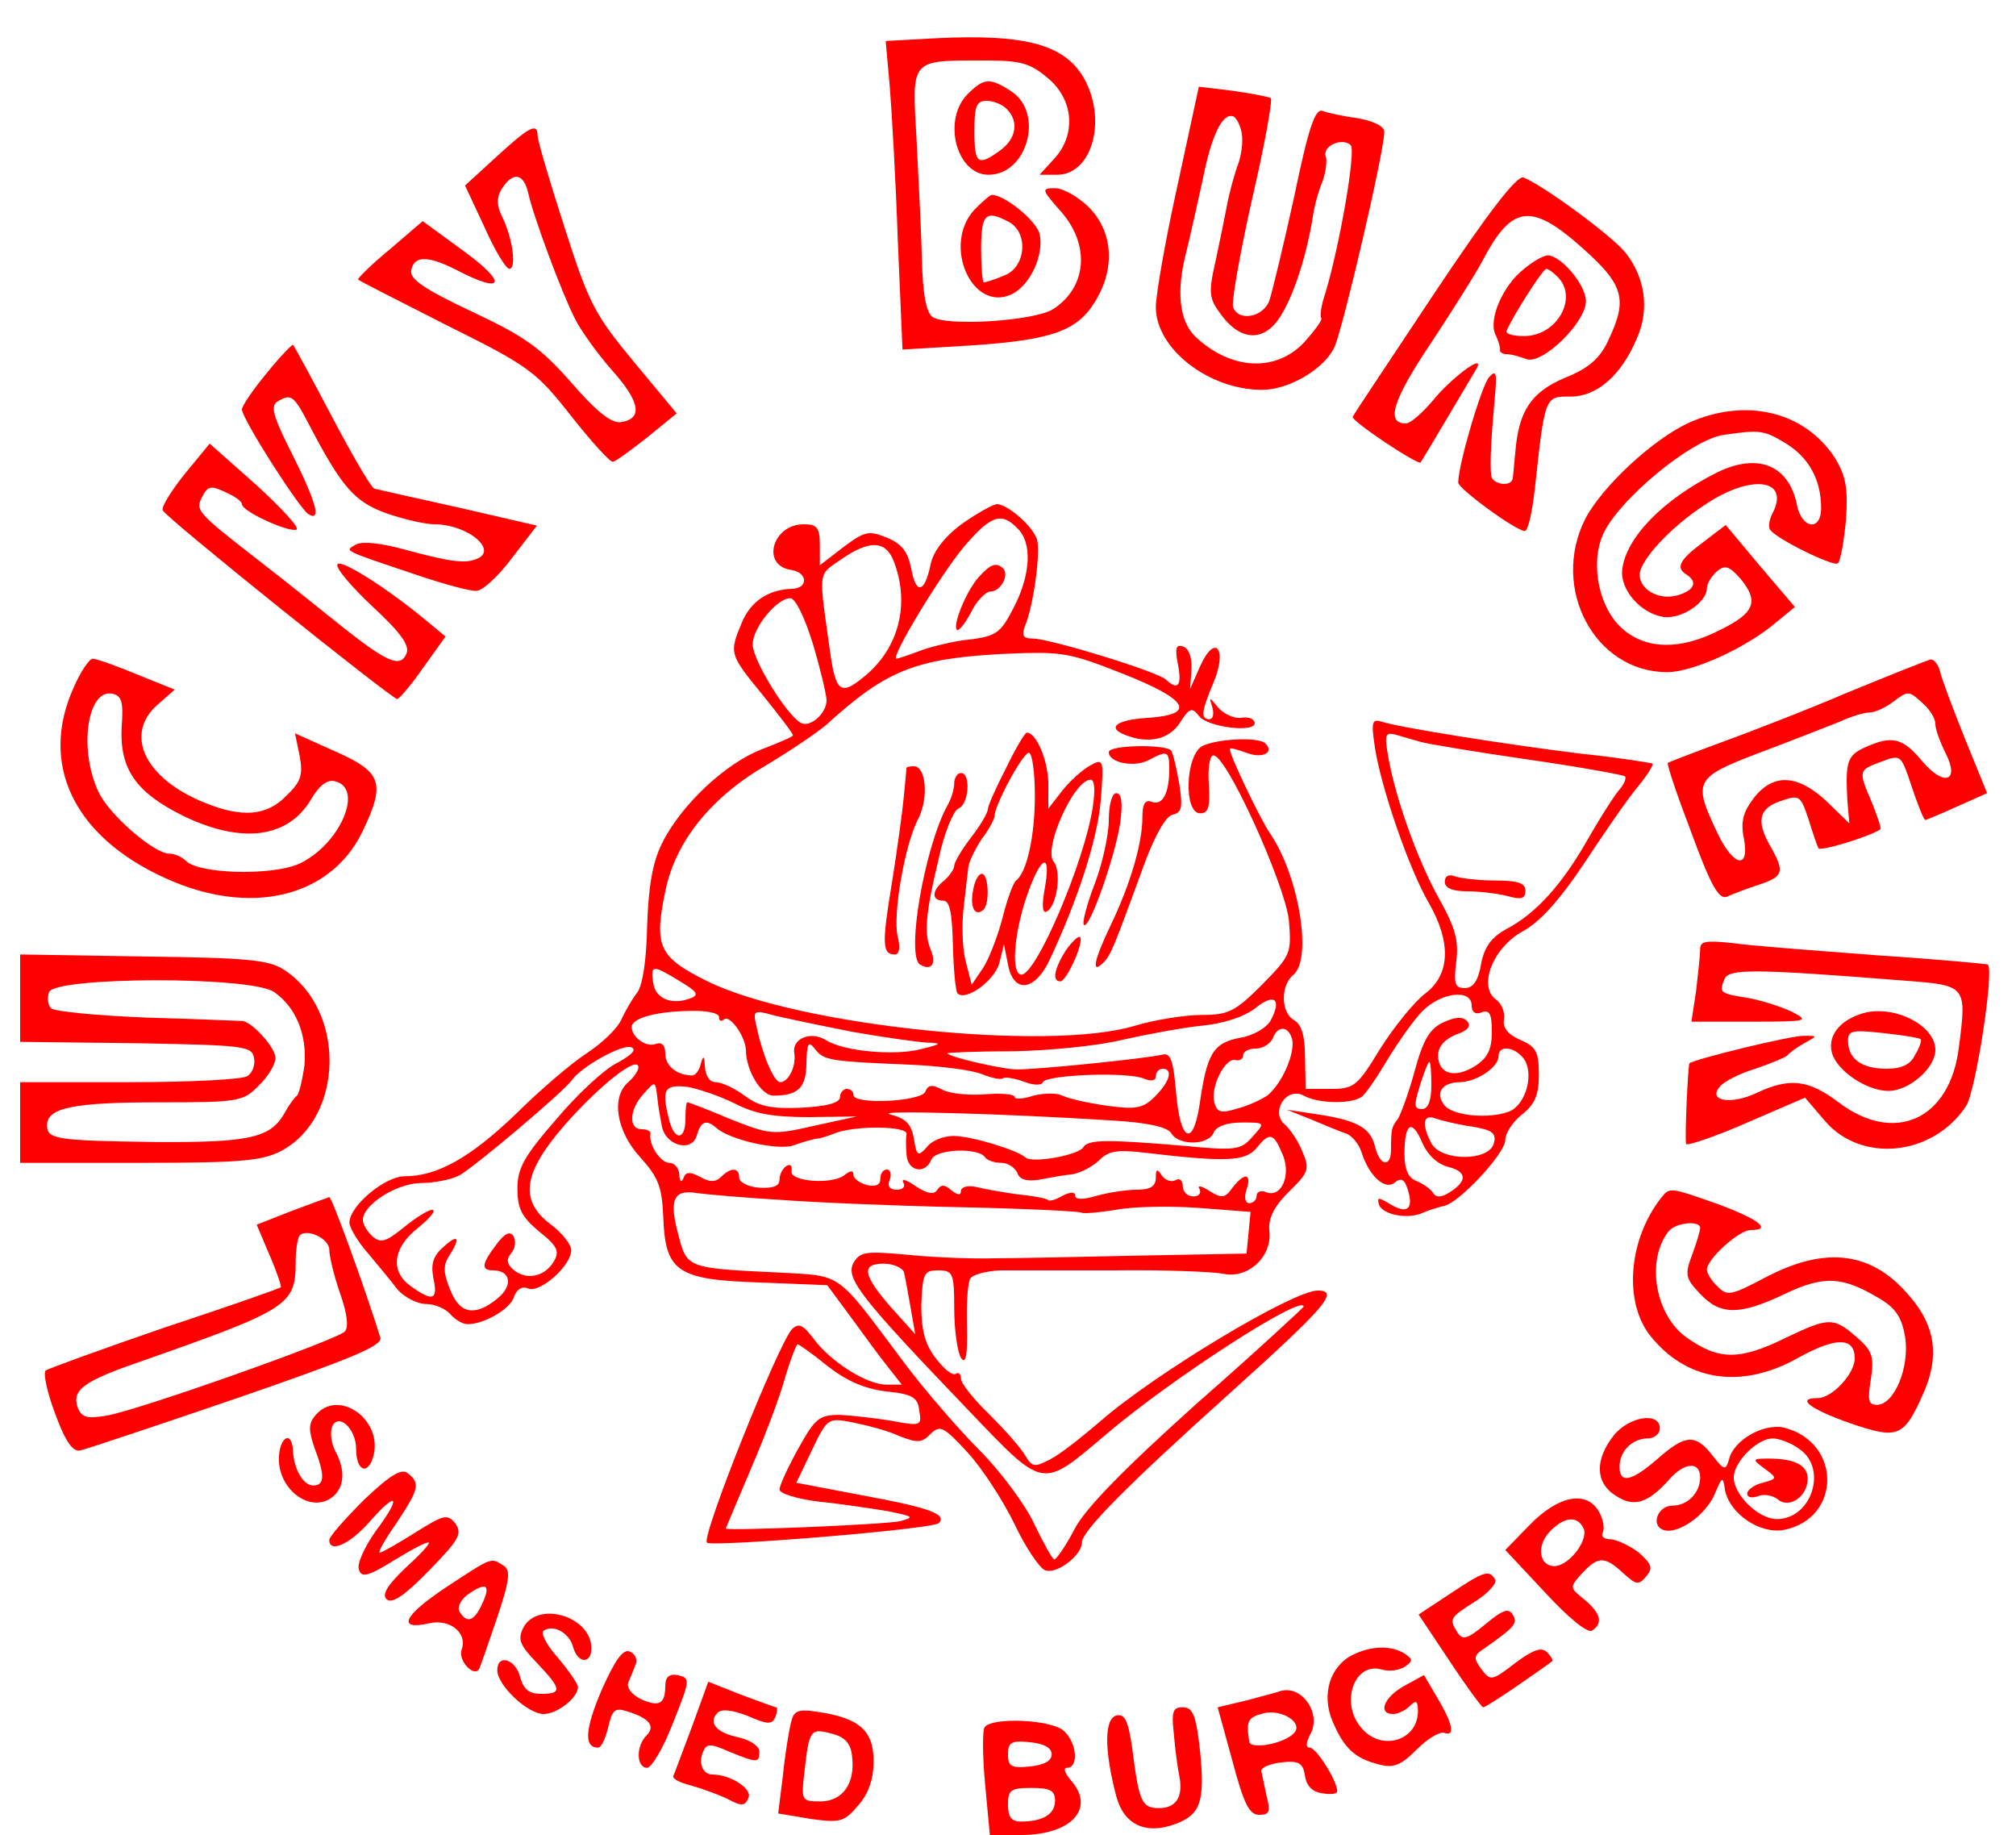 <svg  version="1.0" xmlns="http://www.w3.org/2000/svg"  width="300pt" height="273pt" viewBox="0 0 300 273"  preserveAspectRatio="xMidYMid meet">  <g transform="translate(0,273) scale(0.1,-0.1)" fill="#ff0000" stroke="none"> <path d="M1391 2673 l-73 -4 6 -67 c3 -37 9 -140 12 -229 l7 -163 101 6 c120 8 159 21 186 66 30 49 26 103 -9 139 -16 16 -39 29 -51 29 -21 0 -20 -2 9 -35 44 -50 38 -113 -12 -145 -29 -18 -162 -26 -180 -11 -9 7 -14 36 -15 83 -1 40 -5 121 -8 179 -7 123 -11 119 103 119 52 0 66 -4 92 -26 39 -32 43 -85 9 -121 l-21 -23 26 0 c51 0 74 78 42 140 -28 53 -86 70 -224 63z"/> <path d="M1440 2590 c-38 -38 -17 -120 31 -120 58 0 83 92 34 124 -32 21 -41 20 -65 -4z m58 -22 c19 -19 14 -45 -10 -62 -33 -24 -38 -20 -38 29 0 37 3 45 18 45 10 0 23 -5 30 -12z"/> <path d="M1752 2453 c-18 -81 -32 -162 -32 -180 0 -62 79 -123 158 -123 40 0 93 31 108 64 13 30 74 291 74 320 0 8 -16 16 -39 20 -22 3 -45 8 -53 11 -11 4 -21 -26 -42 -127 -16 -73 -33 -143 -37 -155 -9 -25 -46 -32 -54 -10 -3 6 10 79 28 160 19 81 31 149 28 151 -3 2 -29 7 -57 11 l-50 6 -32 -148z m96 78 c2 -13 -1 -35 -7 -49 -5 -15 -12 -40 -15 -57 -3 -16 -11 -54 -17 -83 -11 -48 -10 -56 8 -80 30 -41 66 -41 90 0 19 31 38 90 47 148 2 14 8 36 14 50 5 14 7 31 5 37 -6 16 25 29 37 17 8 -8 -16 -148 -38 -221 -6 -17 -8 -33 -6 -36 3 -2 -9 -18 -25 -36 -42 -45 -109 -42 -162 8 -24 23 -29 67 -14 125 7 28 18 78 25 110 13 65 29 98 45 93 5 -2 11 -14 13 -26z"/> <path d="M739 2497 l-47 -43 29 -62 c15 -34 32 -62 37 -62 11 0 5 46 -11 78 -8 16 -8 28 -1 40 17 27 33 25 40 -5 8 -36 50 -149 70 -188 8 -16 32 -50 54 -75 43 -48 47 -73 14 -78 -14 -2 -36 15 -74 59 -45 51 -68 68 -147 105 -72 34 -94 49 -91 62 4 22 25 22 68 0 69 -36 76 -20 12 27 l-63 46 -49 -42 c-28 -23 -49 -44 -47 -45 2 -2 61 -32 132 -68 123 -61 133 -69 185 -135 30 -38 58 -69 62 -68 5 1 28 18 52 37 l43 35 -64 77 c-58 70 -67 87 -103 200 -22 68 -40 129 -40 136 0 20 -12 14 -61 -31z"/> <path d="M2134 2293 c-65 -98 -120 -180 -121 -183 -3 -6 98 -73 101 -68 3 4 77 129 84 141 11 22 -40 -17 -65 -48 -16 -19 -34 -35 -41 -35 -30 0 -20 34 37 119 33 50 67 104 76 121 42 81 70 88 136 33 76 -65 83 -85 52 -150 -12 -26 -29 -41 -64 -55 -50 -21 -69 -49 -74 -110 -2 -18 -3 -36 -4 -40 -2 -13 -31 -9 -32 5 -2 17 0 55 5 111 4 41 3 47 -8 35 -11 -12 -46 -130 -46 -157 0 -9 86 -72 99 -72 5 0 11 28 15 63 15 139 15 137 53 137 40 0 76 32 99 87 19 43 12 90 -17 127 -20 25 -122 100 -152 112 -10 3 -53 -53 -133 -173z"/> <path d="M1450 2418 c-48 -52 -4 -153 55 -126 28 13 49 59 42 90 -5 20 -52 58 -71 58 -3 0 -14 -10 -26 -22z m51 -18 c30 -16 26 -68 -7 -80 -14 -6 -27 -10 -30 -10 -2 0 -4 23 -4 50 0 52 7 58 41 40z"/> <path d="M2268 2330 c-31 -24 -53 -74 -43 -97 5 -10 8 -21 7 -24 0 -3 4 -6 11 -6 7 0 19 -4 28 -7 23 -10 89 54 89 86 0 24 -37 68 -57 68 -6 0 -22 -9 -35 -20z m50 -12 c31 -31 -1 -88 -50 -88 -16 0 -28 3 -26 8 10 23 54 92 59 92 3 0 10 -5 17 -12z"/> <path d="M397 2175 c-20 -24 -37 -49 -37 -54 0 -14 85 -147 99 -156 20 -12 11 19 -24 89 -27 53 -33 71 -23 78 21 13 25 10 47 -32 50 -96 69 -117 117 -134 26 -9 58 -16 70 -16 51 0 97 -40 62 -52 -17 -7 -42 -3 -108 15 -33 9 -61 12 -70 7 -17 -10 -24 -7 89 -45 41 -14 82 -25 90 -24 9 0 33 22 53 49 l37 48 -117 27 c-64 14 -121 27 -125 28 -5 2 -33 50 -63 107 -30 57 -56 105 -58 107 -1 1 -19 -17 -39 -42z"/> <path d="M2513 2101 c-54 -25 -129 -95 -154 -143 -52 -103 14 -228 122 -228 37 0 116 35 162 74 l28 23 -52 61 -51 61 -34 -26 c-35 -26 -41 -38 -24 -48 17 -11 11 -24 -15 -31 -27 -7 -55 9 -55 31 0 21 46 71 97 104 68 46 127 39 101 -12 -5 -9 -7 -21 -4 -25 8 -13 95 -56 101 -50 4 4 9 33 12 65 3 47 0 64 -16 91 -45 70 -133 91 -218 53z m145 -31 c34 -21 52 -54 52 -96 0 -35 -29 -31 -36 5 -12 59 -58 78 -119 48 -80 -40 -136 -97 -141 -145 -3 -30 28 -65 62 -70 27 -3 64 22 64 43 0 7 7 18 15 25 12 10 18 8 35 -11 28 -34 21 -51 -30 -76 -58 -30 -109 -30 -145 1 -35 30 -49 95 -30 140 22 51 131 142 180 149 55 8 60 7 93 -13z"/> <path d="M275 2025 c-20 -25 -35 -49 -33 -54 3 -10 340 -280 349 -281 3 0 21 21 39 47 l33 46 -29 24 c-59 49 -129 93 -132 83 -2 -6 22 -34 53 -63 40 -37 55 -57 50 -69 -9 -22 -28 -14 -95 39 -80 64 -81 65 -130 103 -86 67 -90 71 -79 91 8 16 13 17 34 7 14 -6 25 -14 25 -18 0 -11 69 -42 81 -38 6 2 -21 31 -59 66 l-70 62 -37 -45z"/> <path d="M1432 1951 c-26 -19 -43 -41 -47 -60 -9 -44 -22 -46 -29 -7 -5 25 -14 37 -36 46 -27 11 -33 10 -65 -14 l-35 -27 0 30 c0 26 -4 31 -24 31 -47 0 -64 -62 -18 -68 24 -4 25 -27 1 -28 -36 -1 -62 -19 -75 -50 -19 -46 -19 -47 31 -108 25 -31 45 -57 45 -60 0 -2 -21 -11 -47 -21 -54 -21 -120 -83 -148 -140 -14 -28 -20 -64 -22 -123 -1 -52 -7 -89 -15 -99 -7 -9 -17 -26 -23 -39 -5 -13 -29 -36 -52 -51 -23 -15 -71 -56 -106 -91 -67 -64 -116 -92 -165 -92 -29 0 -82 -44 -82 -69 0 -7 12 -28 28 -46 15 -18 35 -42 44 -54 10 -11 29 -21 42 -21 13 0 29 -7 36 -15 7 -8 18 -15 26 -15 25 0 64 23 69 41 4 11 12 16 21 12 18 -7 64 34 64 57 0 9 -14 26 -30 38 -48 36 -42 77 21 149 51 58 109 104 109 85 0 -5 -7 -15 -15 -22 -26 -22 -18 -73 18 -112 27 -30 32 -44 34 -88 3 -82 20 -94 144 -98 l100 -4 34 -46 c19 -26 43 -59 55 -74 l22 -28 -23 0 c-29 0 -83 34 -108 68 -16 21 -22 24 -32 15 -20 -20 -136 -310 -127 -318 7 -7 337 20 345 29 13 13 -14 23 -112 41 l-100 19 23 48 c23 48 24 49 60 42 20 -4 52 -12 69 -20 28 -11 35 -11 48 3 14 13 19 11 55 -28 22 -24 53 -72 70 -107 16 -34 37 -65 45 -68 17 -7 55 22 55 41 0 17 65 83 222 224 140 126 162 151 129 151 -37 0 -243 -124 -323 -194 -28 -24 -61 -50 -75 -57 -23 -12 -27 -12 -37 5 -6 11 -30 38 -53 61 -24 23 -43 47 -43 54 0 7 -4 10 -8 7 -5 -3 -18 8 -30 24 -16 21 -21 42 -21 79 2 47 4 51 25 51 22 0 24 -4 24 -57 0 -32 5 -65 10 -73 7 -11 10 3 9 46 -1 34 1 66 5 72 4 6 24 11 44 12 20 0 97 0 171 0 73 1 146 -2 161 -5 37 -8 73 25 69 63 -2 19 6 36 29 59 30 29 31 34 20 60 -6 15 -18 33 -26 40 -22 18 2 57 28 43 22 -12 70 -13 86 -2 6 4 23 29 39 56 16 26 39 59 52 72 28 28 73 33 73 8 0 -10 6 -14 15 -10 12 4 15 -3 15 -29 0 -26 -6 -39 -25 -51 -30 -19 -55 -12 -55 16 0 13 10 24 27 31 18 6 23 13 16 20 -7 7 -18 6 -35 -2 -20 -9 -30 -25 -43 -73 -9 -33 -21 -65 -25 -71 -9 -11 -10 -15 -10 -45 0 -28 -17 -25 -24 5 -7 28 -28 39 -91 48 l-40 6 35 -14 c19 -8 43 -18 52 -21 10 -3 20 -16 24 -28 11 -35 35 -58 50 -45 9 7 14 5 19 -11 9 -29 -1 -37 -27 -21 -17 10 -19 10 -16 -1 5 -15 43 -23 66 -12 9 4 23 8 31 10 22 4 91 78 91 98 0 10 11 27 25 38 19 15 25 29 25 59 0 34 -4 42 -28 52 -18 8 -26 18 -24 30 2 10 -3 24 -12 30 -27 20 -4 78 41 102 25 14 54 46 90 100 29 44 64 95 79 113 15 18 25 34 23 36 -2 1 -51 9 -109 15 -112 14 -263 38 -293 47 -15 5 -17 1 -11 -38 9 -59 50 -179 80 -231 34 -59 32 -107 -5 -135 -16 -12 -46 -49 -67 -82 -34 -56 -39 -60 -74 -60 l-37 0 -1 47 c0 31 -5 49 -16 55 -20 11 -21 52 -1 68 28 24 8 147 -35 210 -15 22 -60 116 -60 126 0 2 11 -1 25 -6 23 -9 42 0 28 14 -10 10 -72 7 -94 -4 -25 -14 -28 -100 -3 -100 12 0 15 9 13 42 -2 23 1 43 6 44 18 6 107 -191 113 -245 4 -50 3 -52 -40 -96 -40 -40 -50 -45 -90 -45 -24 0 -69 -7 -99 -16 -128 -39 -502 0 -636 66 -73 36 -80 52 -63 134 15 74 68 140 151 188 35 21 75 48 89 60 88 80 131 98 260 105 90 4 99 3 180 -29 99 -39 111 -61 38 -66 -48 -3 -62 -15 -32 -26 34 -13 64 -6 80 19 14 22 18 23 28 10 12 -17 86 -26 83 -10 -1 6 -10 9 -21 7 -10 -1 -25 6 -33 15 -14 17 -14 17 -9 1 3 -10 1 -18 -4 -18 -14 0 -12 12 6 55 21 50 2 73 -20 24 l-15 -34 2 29 c1 18 -4 31 -12 34 -11 4 -13 -2 -8 -27 6 -31 0 -39 -18 -22 -13 12 -173 61 -198 61 -14 0 -17 4 -12 18 13 30 24 112 18 130 -7 20 -43 51 -59 52 -6 0 -29 -13 -52 -29z m82 -7 c22 -21 20 -67 -4 -115 -22 -43 -26 -46 -80 -52 -19 -3 -48 -10 -63 -16 -16 -6 -31 -11 -33 -11 -10 0 65 124 100 166 40 47 56 53 80 28z m-184 -49 c25 -65 7 -132 -47 -174 -31 -25 -39 -20 -47 34 -18 129 -20 118 16 143 42 29 66 28 78 -3z m-120 -124 c11 -37 20 -75 20 -83 0 -20 -26 -42 -39 -33 -22 13 -71 94 -71 116 0 25 36 69 56 69 8 0 22 -30 34 -69z m905 -145 c11 -3 83 -15 159 -26 77 -11 142 -23 144 -25 3 -3 -2 -13 -10 -22 -8 -10 -29 -43 -46 -73 -37 -65 -76 -109 -120 -132 -22 -12 -33 -26 -38 -52 -4 -25 -12 -36 -24 -36 -15 0 -17 6 -13 39 4 31 -1 50 -25 93 -32 57 -65 149 -76 211 -6 34 -5 38 11 34 10 -3 27 -8 38 -11z m-1103 -356 c25 -15 29 -20 16 -25 -28 -11 -53 -1 -56 23 -4 27 -1 27 40 2z m879 -58 c-6 -11 -26 -23 -46 -26 -40 -8 -49 -23 -60 -100 -10 -64 -29 -54 -35 20 -4 46 -8 58 -20 55 -25 -6 -193 -23 -219 -22 -23 1 -101 19 -101 24 0 1 44 3 98 3 53 1 126 8 162 17 36 8 89 18 118 21 32 3 63 13 80 26 28 23 40 14 23 -18z m-821 5 c0 -6 3 -7 7 -4 8 9 32 -24 33 -45 0 -31 23 -68 41 -68 37 0 49 12 49 49 1 30 3 33 13 20 13 -17 24 -18 142 -23 44 -2 92 -8 106 -14 15 -6 29 -9 32 -6 2 2 16 0 30 -5 15 -6 27 -6 29 -1 4 11 127 16 151 5 10 -4 17 -3 17 4 0 6 5 11 10 11 16 0 11 -19 -11 -41 -18 -18 -28 -20 -72 -14 -29 4 -58 11 -66 15 -8 4 -27 4 -43 0 -15 -5 -28 -6 -28 -2 0 4 -20 6 -44 4 -24 -2 -53 1 -64 7 -15 8 -21 7 -25 -3 -6 -15 -107 -20 -107 -5 0 5 -4 9 -10 9 -5 0 -10 -6 -10 -12 0 -9 -20 -14 -58 -16 -44 -2 -63 2 -84 18 -15 11 -34 20 -43 20 -9 0 -15 9 -16 23 -1 16 -2 18 -6 5 -2 -10 -8 -18 -13 -18 -22 0 -40 14 -40 32 0 13 -5 18 -14 15 -14 -6 -36 10 -36 25 0 13 35 23 85 24 25 1 45 -3 45 -9z m198 -22 c45 -8 95 -15 110 -16 25 -1 24 -2 -8 -10 -39 -10 -114 -3 -140 13 -23 15 -52 3 -48 -19 3 -20 -9 -43 -21 -43 -9 0 -26 39 -35 82 -6 25 -5 26 27 17 17 -4 69 -15 115 -24z m655 -12 c4 -21 -15 -64 -36 -82 -8 -6 -29 -16 -45 -20 -25 -8 -31 -6 -35 9 -6 23 16 66 31 63 7 -2 12 2 12 7 0 6 9 10 19 10 10 0 21 7 25 15 7 20 24 19 29 -2z m-1004 -34 c-19 -9 -60 -47 -91 -84 -48 -55 -58 -73 -58 -103 0 -30 6 -42 32 -64 28 -22 31 -30 22 -45 -14 -23 -41 -28 -60 -12 -10 9 -11 15 -3 25 6 7 7 18 3 25 -5 8 -13 4 -25 -12 -22 -29 -24 -39 -5 -39 26 0 30 -23 6 -42 -33 -27 -56 -23 -70 13 -10 24 -11 36 -2 50 18 28 14 34 -8 14 -16 -14 -19 -26 -15 -47 7 -32 -1 -35 -33 -12 -32 22 -28 58 11 88 17 14 27 26 20 26 -6 0 -25 -12 -42 -26 -26 -21 -34 -24 -46 -14 -8 7 -15 18 -15 25 0 23 51 55 87 55 19 0 44 5 56 11 21 11 155 124 168 142 14 20 75 54 88 49 9 -3 2 -11 -20 -23z m1351 2 c12 -24 -1 -66 -25 -75 -30 -11 -82 -6 -95 9 -15 18 -5 35 23 35 25 1 57 22 57 39 0 18 28 13 40 -8z m-140 -36 c0 -23 -5 -35 -14 -35 -12 0 -12 6 -3 35 6 19 12 35 14 35 2 0 3 -16 3 -35z m-1145 -61 c6 -29 45 -39 52 -13 6 21 14 24 29 11 20 -18 92 -34 115 -26 13 5 29 9 34 10 6 0 17 4 25 7 29 13 111 12 109 0 -1 -5 -1 -18 0 -30 1 -26 28 -31 37 -8 7 16 71 18 80 3 3 -4 13 -8 24 -8 10 0 20 -7 24 -15 3 -10 14 -13 33 -10 15 3 38 7 49 8 12 2 29 11 39 20 14 15 28 17 69 12 119 -14 148 -13 165 6 20 25 26 24 39 -7 14 -30 0 -66 -23 -58 -8 4 -15 1 -15 -5 0 -6 -5 -11 -11 -11 -6 0 -8 9 -4 20 8 25 -3 26 -21 3 -11 -16 -16 -16 -34 -5 -12 8 -19 9 -15 3 3 -6 -1 -11 -9 -11 -9 0 -16 7 -16 16 0 8 -5 12 -11 8 -6 -3 -15 0 -20 7 -7 11 -9 10 -9 -3 0 -13 -8 -18 -28 -18 -15 0 -42 -4 -60 -9 -20 -6 -32 -6 -32 0 0 6 -7 6 -19 0 -10 -6 -20 -9 -22 -6 -2 2 -22 6 -44 8 -22 3 -50 8 -62 11 -13 3 -23 0 -23 -6 0 -7 -5 -6 -14 1 -10 9 -16 9 -21 1 -5 -8 -15 -6 -32 5 -14 10 -22 12 -19 6 4 -6 0 -11 -9 -11 -11 0 -15 5 -11 15 3 8 1 15 -4 15 -6 0 -10 -6 -10 -14 0 -9 -7 -12 -20 -9 -11 3 -20 10 -20 15 0 7 -4 7 -13 0 -18 -15 -83 -10 -79 6 1 8 -2 11 -8 7 -5 -3 -10 -12 -10 -20 0 -10 -10 -13 -30 -12 -16 1 -30 8 -30 15 0 15 -12 16 -27 1 -8 -8 -17 -8 -31 0 -15 8 -22 8 -25 -2 -3 -7 -6 -5 -6 6 -1 9 -7 17 -15 17 -13 0 -31 27 -28 43 1 4 -5 7 -13 7 -20 0 -19 29 3 53 17 19 17 19 20 -4 1 -13 5 -34 7 -45z m109 34 c29 -15 56 -20 110 -20 l71 1 -64 -14 c-61 -14 -66 -13 -124 10 -33 14 -62 25 -64 25 -2 0 -3 -11 -3 -25 0 -31 -16 -33 -24 -2 -12 46 -8 54 27 50 17 -3 49 -14 71 -25z m561 -25 c53 -3 83 -10 88 -19 11 -19 56 -18 63 1 4 9 19 15 42 15 35 0 35 0 16 -21 -17 -20 -26 -21 -99 -14 -118 10 -146 10 -153 -2 -8 -12 -77 -24 -86 -15 -12 11 -81 32 -107 32 -15 0 -33 -7 -40 -17 -13 -14 -15 -13 -19 13 -4 22 -12 30 -35 36 -30 7 175 1 330 -9z m535 -9 c31 -5 37 -10 33 -25 -7 -27 -78 -27 -93 0 -15 29 -12 44 6 37 9 -3 33 -9 54 -12z m-35 -60 c28 -7 29 -21 2 -38 -13 -8 -20 -8 -25 0 -4 6 -15 13 -24 17 -12 4 -18 17 -18 40 0 46 11 53 26 18 8 -19 23 -33 39 -37z m-995 -49 c52 -4 173 -9 268 -11 96 -2 177 -6 181 -8 3 -2 26 0 51 4 25 5 80 6 123 3 l78 -6 -3 -31 -3 -31 -160 -3 c-88 -2 -185 -4 -215 -4 -30 -1 -87 1 -127 5 -65 6 -73 5 -83 -12 -12 -23 10 -51 171 -219 114 -119 108 -118 205 -36 96 82 294 210 294 190 0 -1 -71 -67 -159 -144 -108 -97 -166 -156 -182 -187 -13 -25 -27 -45 -30 -45 -3 0 -16 24 -30 53 -13 28 -50 78 -81 109 -31 31 -82 90 -112 130 -105 140 -90 129 -191 135 -131 6 -133 7 -145 54 -15 54 -8 70 27 64 15 -2 71 -7 123 -10z m185 -107 c2 -7 6 -31 10 -53 l7 -40 -36 40 c-42 48 -45 65 -11 65 14 0 27 -6 30 -12z m-114 -140 c28 -22 55 -34 87 -38 40 -4 48 -9 50 -29 4 -22 2 -23 -40 -15 -24 4 -59 8 -78 9 -31 0 -37 -5 -62 -50 -15 -27 -28 -55 -28 -61 0 -6 26 -14 58 -18 31 -3 77 -10 102 -14 39 -8 42 -9 20 -15 -19 -5 -260 -15 -260 -11 0 0 17 41 38 90 21 49 44 110 51 137 8 26 16 47 18 47 2 0 22 -14 44 -32z"/> <path d="M1457 1872 c-18 -19 -40 -72 -33 -79 2 -3 12 9 21 26 8 17 22 31 29 31 15 0 28 24 19 34 -10 10 -19 7 -36 -12z"/> <path d="M2150 1418 c0 -9 11 -14 33 -14 17 0 44 -3 60 -7 21 -6 27 -4 27 8 0 11 -11 15 -44 15 -24 0 -51 3 -60 6 -10 4 -16 1 -16 -8z"/> <path d="M110 1708 c-52 -114 -1 -222 135 -284 126 -58 246 -30 294 68 35 73 30 89 -40 120 l-60 27 7 -34 c5 -28 2 -38 -20 -59 -29 -30 -66 -33 -122 -10 -89 36 -120 102 -69 146 l25 22 -57 23 c-31 13 -60 23 -65 23 -5 0 -18 -19 -28 -42z m71 -60 c-3 -62 21 -97 92 -132 87 -42 156 -33 190 25 11 19 23 29 34 27 47 -9 8 -97 -54 -124 -42 -17 -147 -14 -166 5 -6 6 -17 11 -25 11 -23 0 -91 59 -106 93 -29 63 -16 152 21 145 14 -3 17 -12 14 -50z"/> <path d="M2750 1700 c-63 -27 -149 -60 -190 -75 -41 -15 -77 -29 -78 -30 -2 -2 14 -49 35 -104 29 -79 41 -100 53 -95 8 4 30 12 48 18 36 12 38 19 17 56 -22 38 -18 57 14 68 29 10 30 9 42 -26 6 -20 13 -40 15 -44 3 -5 75 17 92 28 2 1 -4 19 -12 39 -21 49 -21 49 14 62 29 11 29 10 45 -38 9 -27 18 -49 20 -49 1 0 23 9 47 20 l45 20 -33 81 c-18 45 -35 90 -37 100 -3 11 -9 18 -14 18 -4 -1 -60 -23 -123 -49z m112 -17 c10 -9 18 -22 18 -30 0 -8 7 -27 15 -43 22 -43 -2 -51 -35 -12 -29 35 -45 38 -85 20 -26 -12 -29 -21 -26 -78 l3 -35 -34 33 c-43 40 -79 42 -108 5 -16 -21 -20 -35 -15 -60 9 -47 -15 -43 -39 7 -37 78 -35 83 62 120 48 18 101 39 119 46 17 8 37 14 45 14 8 0 23 7 34 15 24 18 24 18 46 -2z"/> <path d="M1497 1587 c-15 -29 -27 -56 -27 -61 0 -5 -11 -24 -25 -42 -14 -18 -25 -37 -25 -42 0 -5 -7 -15 -15 -22 -19 -15 -19 -30 -1 -30 9 0 13 -18 14 -66 1 -37 4 -69 7 -72 12 -12 55 19 62 45 l7 28 6 -30 c8 -43 39 -40 61 5 42 89 72 180 77 239 5 62 4 63 -16 52 -11 -6 -30 -23 -41 -37 l-21 -27 0 39 c-1 34 -18 74 -32 74 -3 0 -17 -24 -31 -53z m43 -41 c0 -60 -12 -114 -28 -126 -4 -3 -13 -27 -20 -55 -7 -27 -20 -61 -29 -75 l-17 -25 -9 35 c-5 19 -6 55 -3 80 3 25 6 52 7 60 1 8 10 27 20 42 11 14 19 30 19 34 0 16 42 94 51 94 5 0 9 -29 9 -64z m86 -18 c-13 -82 -84 -248 -106 -248 -15 0 -12 55 6 111 21 64 39 76 29 19 -5 -27 -4 -40 3 -36 15 9 22 59 10 74 -16 19 30 122 55 122 6 0 7 -16 3 -42z"/> <path d="M1448 1405 c-5 -25 3 -40 16 -28 9 10 7 53 -3 53 -5 0 -11 -11 -13 -25z"/> <path d="M1650 1611 c0 -16 38 -23 59 -12 28 15 31 14 31 -13 0 -36 -10 -55 -26 -49 -10 4 -14 -3 -14 -23 0 -39 -18 -99 -46 -158 -26 -54 -31 -77 -12 -58 11 11 15 21 61 147 16 43 32 71 42 73 14 3 15 11 10 45 -4 23 -9 45 -12 50 -6 10 -93 9 -93 -2z"/> <path d="M1349 1588 c0 -2 -2 -21 -4 -43 -2 -22 -10 -80 -18 -130 -15 -91 -14 -105 5 -105 6 0 8 10 4 26 -8 31 10 138 31 177 15 30 11 77 -7 77 -6 0 -10 -1 -11 -2z"/> <path d="M1420 1565 c0 -8 -4 -23 -10 -33 -34 -62 -62 -223 -41 -237 17 -10 25 1 16 22 -10 24 -8 53 12 136 8 38 22 71 29 74 16 6 19 53 4 53 -5 0 -10 -7 -10 -15z"/> <path d="M1650 1510 c0 -21 -9 -64 -21 -95 -12 -31 -19 -59 -16 -61 8 -8 47 104 54 152 4 30 2 44 -6 44 -6 0 -11 -17 -11 -40z"/> <path d="M1586 1316 c-17 -27 -21 -46 -8 -46 9 0 36 59 29 66 -2 2 -12 -7 -21 -20z"/> <path d="M2530 1318 c0 -9 -3 -36 -6 -62 l-7 -46 89 0 c83 0 87 1 62 14 -16 8 -45 17 -65 21 -44 7 -45 8 -37 28 6 16 42 16 269 -2 91 -7 92 -7 80 -99 -13 -108 -96 -145 -179 -82 -45 34 -73 37 -122 14 -38 -18 -73 -12 -55 9 6 8 30 20 53 27 24 8 45 17 48 20 3 4 14 12 25 18 20 11 20 11 0 11 -18 1 -165 -35 -171 -41 -2 -3 -7 -106 -5 -120 1 -3 41 10 89 31 l88 38 30 -35 c54 -63 161 -52 210 23 14 22 42 202 32 210 -2 1 -77 8 -168 14 -91 7 -186 14 -212 18 -39 4 -48 3 -48 -9z"/> <path d="M30 1245 l0 -65 172 -2 c160 -3 173 -4 176 -22 2 -10 -2 -22 -10 -27 -7 -5 -86 -9 -175 -9 l-163 0 0 -60 0 -60 178 0 c153 0 182 3 211 18 93 50 96 209 4 269 -23 15 -53 18 -210 20 l-183 3 0 -65z m378 9 c33 -23 49 -64 45 -109 -3 -22 -8 -42 -11 -45 -4 -3 -12 -14 -18 -25 -21 -38 -52 -45 -194 -44 -146 2 -160 4 -160 25 0 26 40 34 165 34 120 0 127 1 150 25 14 13 25 32 25 41 0 15 -34 53 -49 55 -3 0 -67 3 -141 5 -74 3 -139 9 -144 14 -5 5 -6 16 -3 24 9 23 302 24 335 0z"/> <path d="M2765 1220 c-30 -11 -45 -33 -39 -56 7 -27 52 -57 84 -57 31 0 70 34 70 61 0 39 -69 71 -115 52z m93 -36 c2 -1 -1 -12 -8 -23 -7 -15 -20 -21 -43 -21 -37 0 -57 15 -57 42 0 15 7 16 53 11 28 -3 53 -7 55 -9z"/> <path d="M2472 948 c-48 -61 -56 -152 -18 -203 54 -70 137 -83 222 -35 56 31 84 31 84 -1 0 -23 -34 -59 -55 -59 -33 0 -12 -16 47 -37 73 -25 81 -22 111 46 23 53 17 98 -20 141 -56 68 -125 77 -215 30 -51 -27 -58 -29 -72 -14 -9 8 -16 20 -16 25 0 16 48 59 65 59 33 0 12 16 -47 38 -74 26 -73 26 -86 10z m58 -45 c0 -4 -5 -21 -12 -40 -11 -29 -10 -35 12 -58 30 -32 59 -32 126 0 59 28 86 26 141 -7 24 -14 33 -28 38 -57 7 -45 -16 -101 -42 -101 -13 0 -14 7 -9 38 5 32 2 42 -17 59 -38 34 -44 34 -109 3 -69 -34 -100 -34 -148 0 -47 33 -61 115 -27 158 10 13 47 17 47 5z"/> <path d="M433 928 l-51 -20 19 -45 c11 -25 18 -47 17 -48 -2 -2 -79 -29 -173 -60 -93 -32 -173 -61 -177 -64 -4 -4 2 -32 14 -64 15 -41 26 -57 37 -55 9 2 114 37 234 78 168 58 217 78 213 90 -22 71 -72 209 -76 209 -3 -1 -28 -10 -57 -21z m57 -57 c0 -10 7 -39 16 -65 11 -31 13 -51 7 -57 -13 -13 -307 -117 -354 -125 -29 -5 -37 -3 -43 11 -10 27 8 40 92 69 222 78 232 84 232 149 0 18 3 36 6 39 11 11 44 -5 44 -21z"/> <path d="M469 624 c-10 -12 -10 -22 -1 -48 16 -42 15 -56 -2 -56 -15 0 -29 25 -30 52 -2 32 -21 19 -21 -13 0 -43 42 -77 74 -60 23 13 27 41 10 72 -6 12 -8 27 -5 36 9 22 36 -2 36 -33 0 -33 18 -40 26 -9 13 54 -53 100 -87 59z"/> <path d="M2401 594 c-28 -36 -27 -70 3 -89 27 -18 48 -12 80 24 23 26 46 27 46 3 0 -23 -19 -42 -41 -42 -22 0 -33 -29 -14 -36 21 -8 64 22 77 54 11 26 12 26 15 5 7 -35 52 -66 88 -59 85 17 86 130 0 152 -30 7 -75 -18 -82 -47 -5 -17 -7 -17 -25 6 -25 32 -40 31 -81 -5 -39 -34 -57 -38 -57 -12 0 23 19 42 42 42 10 0 18 7 18 15 0 25 -46 18 -69 -11z m277 -20 c42 -29 18 -104 -34 -104 -27 0 -64 36 -64 62 0 23 35 58 58 58 10 0 28 -7 40 -16z"/> <path d="M2626 545 c19 -14 19 -15 -3 -21 -13 -3 -23 -11 -23 -16 0 -6 7 -7 16 -4 9 4 23 1 30 -5 17 -14 44 5 44 31 0 20 -19 30 -58 30 -25 0 -25 -1 -6 -15z"/> <path d="M542 499 c-28 -28 -52 -55 -52 -60 0 -20 30 -7 60 27 42 48 48 38 9 -14 -17 -24 -28 -49 -25 -57 4 -13 14 -10 53 14 26 16 49 28 51 26 2 -2 -14 -19 -35 -38 -26 -25 -35 -39 -28 -46 8 -8 27 5 63 42 45 46 50 55 40 70 -12 15 -17 14 -60 -13 -27 -17 -50 -30 -53 -30 -3 0 8 20 25 44 33 50 36 59 17 74 -9 8 -26 -2 -65 -39z"/> <path d="M2277 462 l-37 -38 59 -63 c34 -37 63 -61 70 -57 17 11 13 26 -11 46 -22 18 -23 18 -4 39 24 26 34 26 61 1 20 -18 23 -19 35 -5 10 12 8 18 -11 35 -13 10 -32 19 -42 20 -10 0 -15 4 -12 10 3 5 1 19 -5 30 -18 33 -60 26 -103 -18z m80 -7 c6 -18 -23 -55 -44 -55 -22 0 -27 29 -8 50 22 24 43 26 52 5z"/> <path d="M663 368 c-63 -42 -73 -64 -24 -53 31 7 57 -15 48 -39 -6 -16 18 -42 26 -29 2 4 14 39 27 77 19 57 20 70 9 77 -19 12 -16 13 -86 -33z m55 -23 c-12 -27 -23 -31 -34 -13 -4 6 1 17 11 25 28 20 36 16 23 -12z"/> <path d="M2158 359 l-47 -31 46 -69 c25 -38 48 -69 50 -69 3 0 26 15 51 32 26 18 49 34 51 36 3 1 0 7 -7 14 -8 8 -20 4 -47 -16 -35 -27 -37 -27 -50 -10 -13 17 -12 21 3 31 47 33 51 38 43 51 -6 10 -15 7 -40 -14 -27 -22 -34 -25 -42 -13 -13 21 -12 22 27 47 19 12 32 27 29 32 -9 15 -16 13 -67 -21z"/> <path d="M779 309 c-9 -18 -6 -26 20 -53 37 -39 38 -46 6 -46 -18 0 -26 7 -31 25 -7 27 -34 35 -34 10 0 -22 45 -65 69 -65 20 0 51 24 51 40 0 5 -14 25 -30 44 -17 19 -26 37 -21 40 15 10 39 -4 44 -25 7 -24 27 -25 27 -1 0 47 -79 71 -101 31z"/> <path d="M895 215 c-25 -59 -26 -85 -5 -85 5 0 11 14 15 30 6 26 10 30 28 24 33 -10 43 -22 29 -36 -16 -16 -15 -48 1 -48 6 0 22 26 35 58 30 75 30 75 10 80 -12 2 -18 -3 -18 -16 0 -27 -9 -32 -36 -20 -14 7 -22 17 -19 25 3 7 8 19 11 27 3 7 -1 16 -9 19 -10 4 -22 -13 -42 -58z"/> <path d="M2013 268 c-34 -17 -47 -59 -30 -99 17 -40 33 -55 69 -64 22 -6 33 -1 56 22 16 16 34 27 41 25 17 -6 13 13 -10 52 l-20 34 -29 -16 c-31 -17 -40 -42 -17 -42 7 0 18 5 25 12 9 9 12 8 12 -8 0 -43 -53 -60 -83 -26 -34 37 -12 101 30 88 10 -3 25 -1 33 4 13 9 13 11 0 20 -19 12 -49 12 -77 -2z"/> <path d="M1030 162 c-14 -37 -26 -70 -28 -74 -2 -4 9 -10 25 -14 15 -4 40 -13 55 -20 22 -12 27 -11 32 2 5 13 -27 34 -54 34 -14 0 -21 17 -14 33 5 13 10 14 39 1 42 -17 45 -17 45 0 0 8 -13 17 -30 21 -34 7 -47 22 -32 37 6 6 22 4 45 -5 30 -13 36 -13 41 -1 3 8 3 14 1 14 -2 0 -26 9 -53 19 l-48 19 -24 -66z"/> <path d="M1905 214 c-5 -2 -29 -8 -51 -14 l-42 -10 22 -80 c17 -64 25 -80 40 -80 15 0 17 5 11 27 -3 15 -7 32 -8 38 -1 5 12 11 30 13 26 3 32 -1 35 -20 2 -15 11 -24 26 -26 12 -2 22 -1 22 3 0 15 -31 65 -41 65 -6 0 -6 7 1 20 17 31 -13 74 -45 64z m20 -63 c-16 -16 -65 -24 -66 -12 -5 31 -2 36 21 42 28 7 61 -15 45 -30z"/> <path d="M1177 167 c-3 -12 -9 -48 -12 -79 l-7 -56 48 -8 c44 -6 50 -5 71 20 16 18 23 40 23 66 0 45 -21 64 -82 73 -31 5 -37 2 -41 -16z m91 -50 c5 -40 -14 -67 -47 -67 -28 0 -29 1 -24 43 7 64 9 66 40 58 20 -5 29 -14 31 -34z"/> <path d="M1747 148 c2 -24 6 -51 8 -61 6 -30 -5 -47 -30 -47 -26 0 -30 9 -40 88 -6 42 -11 52 -23 50 -19 -4 -19 -51 -1 -120 11 -42 43 -58 87 -42 39 14 45 34 38 107 -6 56 -11 67 -26 67 -15 0 -17 -6 -13 -42z"/> <path d="M1465 160 c-3 -5 -3 -43 1 -85 l7 -75 46 0 c76 0 112 40 74 82 -9 11 -11 18 -5 18 17 0 15 36 -4 54 -17 18 -109 22 -119 6z m100 -40 c0 -10 -12 -16 -32 -18 -28 -3 -33 0 -33 18 0 18 5 21 33 18 20 -2 32 -8 32 -18z m5 -69 c0 -20 -18 -31 -51 -31 -14 0 -19 7 -19 25 0 22 4 25 35 25 28 0 35 -4 35 -19z"/> </g> </svg> 